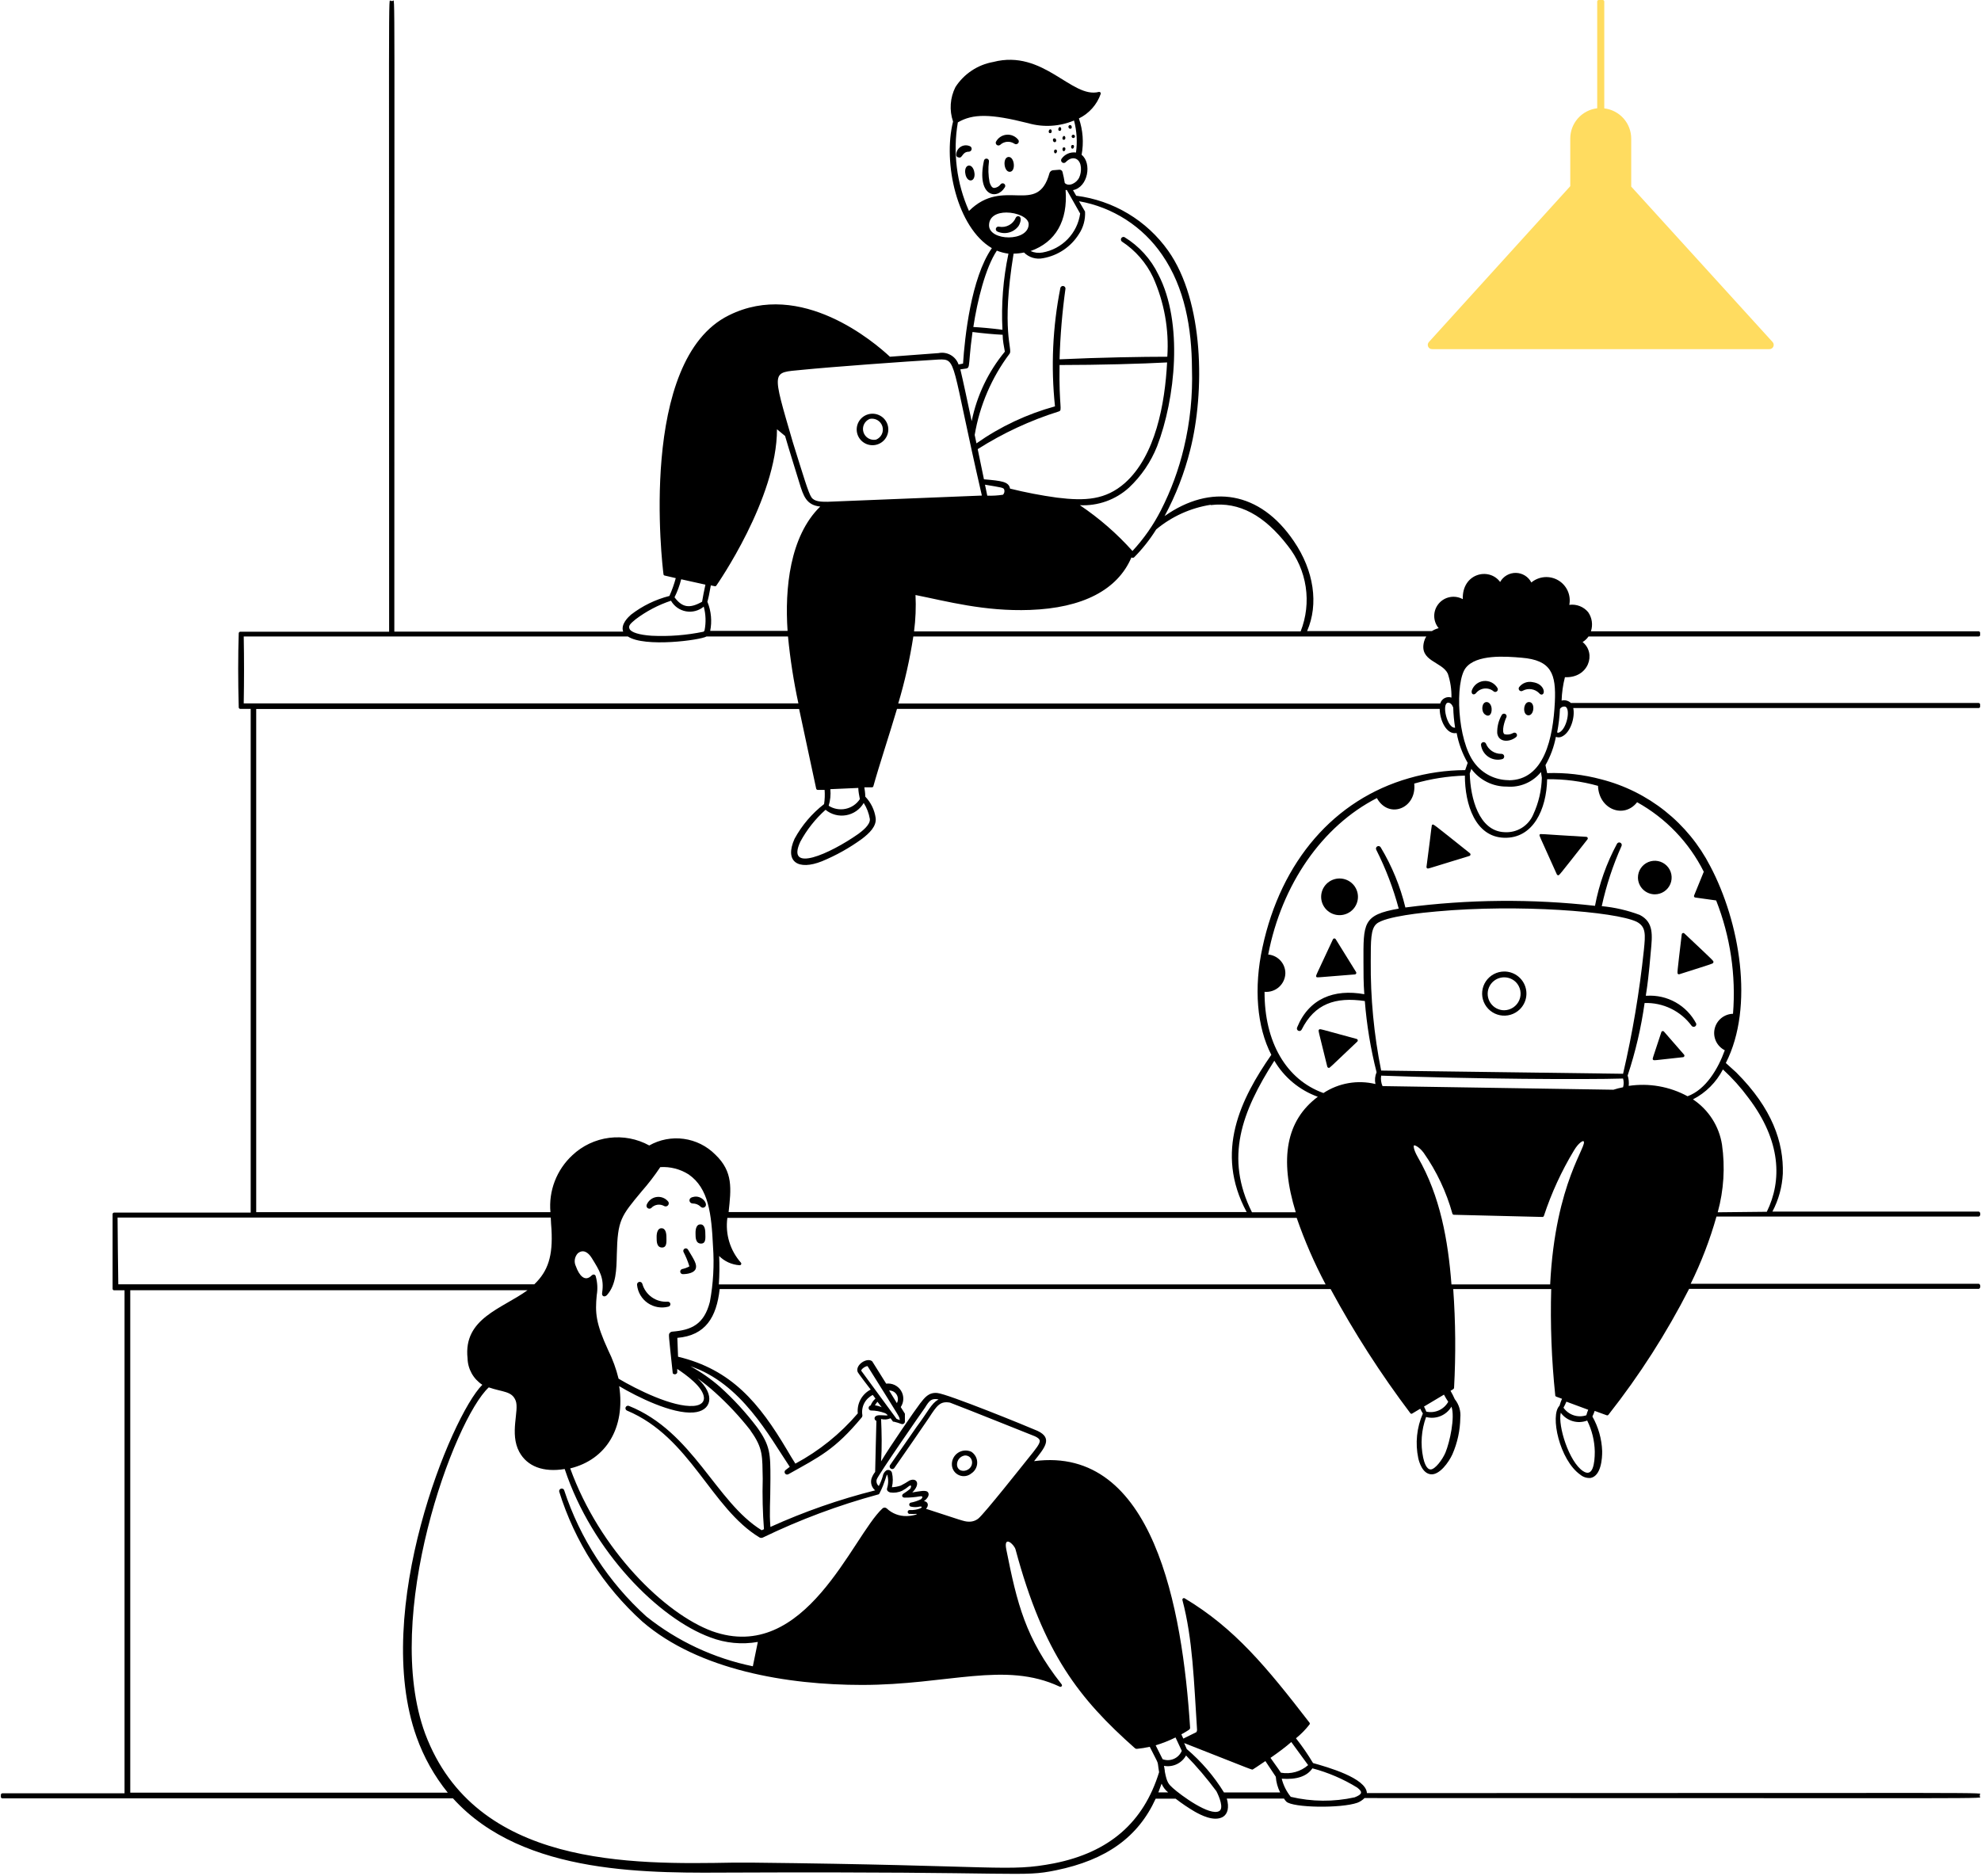 <svg width="1039" height="984" viewBox="0 0 1039 984" fill="none" xmlns="http://www.w3.org/2000/svg">
<path d="M350.068 682.866C347.142 683.04 344.245 682.213 341.854 680.523C339.464 678.833 337.724 676.381 336.921 673.573C336.842 673.205 336.619 672.884 336.302 672.68C335.985 672.476 335.599 672.406 335.23 672.486C334.862 672.565 334.539 672.787 334.335 673.103C334.13 673.419 334.06 673.803 334.139 674.17C334.338 676.043 334.94 677.851 335.903 679.471C336.867 681.091 338.169 682.485 339.723 683.558C341.276 684.631 343.043 685.358 344.904 685.689C346.764 686.019 348.675 685.947 350.504 685.475C350.852 685.418 351.162 685.225 351.366 684.939C351.571 684.654 351.653 684.299 351.595 683.953C351.538 683.607 351.344 683.299 351.058 683.095C350.771 682.891 350.415 682.809 350.068 682.866ZM358.032 668.409C360.487 668.409 364.142 667.812 364.906 665.529C365.669 663.246 363.978 660.746 360.869 655.583C360.703 655.273 360.419 655.041 360.082 654.94C359.744 654.838 359.38 654.873 359.069 655.039C358.758 655.205 358.526 655.487 358.423 655.823C358.321 656.16 358.357 656.523 358.523 656.833C359.765 659.236 360.788 661.747 361.578 664.333C360.387 665 359.099 665.477 357.76 665.746C357.451 665.833 357.182 666.025 357.002 666.29C356.821 666.554 356.74 666.874 356.773 667.192C356.805 667.51 356.949 667.807 357.18 668.029C357.41 668.252 357.712 668.387 358.032 668.409ZM341.558 633.734C342.401 632.806 343.541 632.196 344.783 632.008C346.025 631.82 347.295 632.065 348.377 632.701C348.688 632.859 349.041 632.914 349.386 632.857C349.73 632.8 350.047 632.636 350.291 632.387C350.534 632.138 350.692 631.818 350.74 631.474C350.788 631.13 350.725 630.779 350.559 630.473C349.85 629.543 348.906 628.818 347.822 628.372C346.739 627.927 345.556 627.776 344.396 627.937C343.235 628.097 342.138 628.563 341.217 629.286C340.297 630.008 339.586 630.962 339.158 632.049C339.049 632.361 339.045 632.7 339.147 633.015C339.249 633.329 339.45 633.602 339.721 633.792C339.992 633.982 340.318 634.08 340.65 634.069C340.981 634.059 341.3 633.941 341.558 633.734ZM363.324 631.343C364.849 631.333 366.317 631.918 367.415 632.973C367.638 633.249 367.948 633.441 368.294 633.52C368.64 633.599 369.003 633.56 369.324 633.408C372.161 632.049 368.07 626.505 363.378 627.973C360.76 628.516 361.305 631.288 363.324 631.343ZM346.795 644.332C345.213 644.332 344.286 646.343 344.395 649.278C344.395 651.18 344.395 654.387 347.177 654.441C349.959 654.496 349.523 651.126 349.523 649.006C349.523 646.887 349.086 644.224 346.795 644.332ZM367.197 642.321C365.56 642.321 364.687 644.224 364.797 647.213C364.797 649.115 364.797 652.322 367.633 652.376C370.47 652.43 369.924 649.061 369.924 646.941C369.924 644.821 369.488 642.158 367.197 642.321ZM509.409 772.979C510.366 772.363 511.152 771.518 511.697 770.521C512.242 769.524 512.528 768.407 512.528 767.272C512.528 766.137 512.242 765.02 511.697 764.023C511.152 763.026 510.366 762.181 509.409 761.565C508.267 761.05 507.009 760.841 505.761 760.958C504.513 761.076 503.318 761.516 502.293 762.235C501.268 762.955 500.449 763.928 499.918 765.059C499.386 766.19 499.16 767.44 499.262 768.685C499.353 769.813 499.752 770.895 500.416 771.814C501.08 772.732 501.984 773.451 503.03 773.894C504.076 774.336 505.223 774.485 506.348 774.324C507.472 774.162 508.531 773.697 509.409 772.979ZM506.136 763.522C510.172 763.522 511.154 768.631 507.881 770.805C505.481 772.381 502.153 771.674 501.935 768.413C501.899 767.223 502.309 766.063 503.086 765.158C503.863 764.253 504.95 763.67 506.136 763.522ZM783.522 362.799C783.777 362.951 784.075 363.016 784.37 362.984C784.665 362.951 784.941 362.824 785.157 362.621C785.373 362.419 785.517 362.151 785.566 361.859C785.616 361.568 785.569 361.268 785.432 361.006C784.729 359.751 783.674 358.728 782.397 358.062C781.119 357.395 779.675 357.113 778.239 357.252C776.804 357.39 775.44 357.942 774.315 358.841C773.19 359.739 772.352 360.945 771.903 362.31C771.521 364.212 772.994 364.865 774.085 363.669C774.63 362.97 775.313 362.389 776.092 361.964C776.871 361.539 777.73 361.277 778.615 361.195C779.499 361.114 780.391 361.214 781.235 361.49C782.08 361.766 782.858 362.212 783.522 362.799ZM803.87 357.853C802.547 357.566 801.17 357.664 799.903 358.136C798.635 358.609 797.532 359.435 796.723 360.517C796.561 360.78 796.494 361.09 796.532 361.397C796.571 361.703 796.713 361.987 796.935 362.202C797.158 362.418 797.447 362.551 797.755 362.58C798.064 362.61 798.373 362.534 798.633 362.364C800.023 361.609 801.624 361.327 803.19 361.563C804.756 361.798 806.201 362.538 807.306 363.669C807.439 363.87 807.616 364.038 807.824 364.161C808.032 364.283 808.265 364.357 808.506 364.375C810.743 364.375 810.143 358.723 803.87 357.853ZM793.614 384.539C792.258 385.308 790.661 385.541 789.141 385.191C787.286 384.159 789.141 378.072 790.123 376.169C790.228 375.853 790.213 375.51 790.081 375.204C789.948 374.898 789.708 374.652 789.405 374.511C789.102 374.37 788.758 374.345 788.438 374.44C788.118 374.536 787.844 374.745 787.668 375.028C785.984 377.929 785.152 381.244 785.268 384.594C785.923 389.539 791.65 389.431 795.032 386.768C795.329 386.58 795.539 386.283 795.615 385.942C795.692 385.6 795.63 385.242 795.442 384.947C795.253 384.651 794.955 384.442 794.612 384.366C794.27 384.29 793.911 384.352 793.614 384.539ZM787.341 395.464C785.608 395.479 783.911 394.967 782.478 393.996C781.045 393.024 779.944 391.64 779.322 390.029C779.176 389.757 778.941 389.543 778.657 389.422C778.372 389.301 778.055 389.279 777.757 389.362C777.459 389.444 777.197 389.624 777.016 389.874C776.834 390.124 776.744 390.427 776.758 390.735C776.908 391.977 777.32 393.172 777.967 394.244C778.614 395.315 779.481 396.238 780.512 396.952C781.542 397.665 782.713 398.153 783.946 398.384C785.18 398.615 786.448 398.583 787.668 398.29C788.044 398.247 788.388 398.056 788.623 397.761C788.858 397.465 788.966 397.088 788.923 396.714C788.879 396.339 788.688 395.997 788.392 395.762C788.095 395.528 787.717 395.42 787.341 395.464ZM779.704 368.289C777.14 368.289 776.649 373.071 778.776 374.756C780.904 376.441 782.595 374.756 782.322 371.55C782.104 369.647 781.013 368.289 779.704 368.289ZM802.124 368.289C798.96 367.963 798.305 374.919 801.469 375.245C804.633 375.572 805.342 368.56 802.124 368.289ZM788.923 509.653C787.018 509.66 785.145 510.133 783.467 511.031C781.79 511.929 780.359 513.224 779.302 514.802C778.244 516.38 777.593 518.193 777.404 520.081C777.215 521.969 777.495 523.875 778.219 525.63C778.943 527.385 780.088 528.936 781.555 530.146C783.022 531.356 784.765 532.188 786.63 532.57C788.496 532.951 790.427 532.87 792.254 532.333C794.08 531.796 795.746 530.82 797.105 529.491C798.754 527.878 799.883 525.812 800.348 523.556C800.812 521.301 800.591 518.959 799.713 516.829C798.834 514.699 797.339 512.879 795.417 511.601C793.495 510.323 791.234 509.644 788.923 509.653ZM788.923 529.98C787.499 529.979 786.097 529.628 784.841 528.959C783.585 528.29 782.514 527.323 781.722 526.144C780.93 524.964 780.442 523.609 780.3 522.197C780.159 520.785 780.368 519.36 780.91 518.048C781.453 516.736 782.311 515.577 783.409 514.674C784.508 513.77 785.812 513.151 787.208 512.869C788.604 512.587 790.048 512.652 791.412 513.058C792.777 513.464 794.02 514.198 795.032 515.197C796.231 516.415 797.044 517.959 797.369 519.635C797.694 521.31 797.517 523.044 796.86 524.62C796.203 526.196 795.094 527.545 793.673 528.498C792.252 529.451 790.581 529.966 788.868 529.98H788.923ZM770.921 447.585C750.52 431.28 751.883 432.367 751.283 432.639C750.683 432.911 751.283 431.389 748.174 454.705C748.149 454.818 748.15 454.934 748.177 455.047C748.205 455.159 748.257 455.263 748.33 455.352C748.404 455.441 748.497 455.512 748.602 455.56C748.707 455.608 748.822 455.632 748.938 455.629C749.483 455.629 753.247 454.325 770.758 448.998C770.892 448.943 771.009 448.852 771.096 448.736C771.183 448.62 771.238 448.484 771.255 448.34C771.272 448.196 771.25 448.05 771.191 447.917C771.132 447.785 771.039 447.67 770.921 447.585ZM832.017 438.998C806.651 437.53 807.961 437.259 807.579 437.802C807.197 438.346 806.761 436.933 816.525 458.673C816.586 458.801 816.677 458.913 816.791 458.998C816.905 459.084 817.039 459.14 817.18 459.162C817.834 459.162 816.852 460.358 832.617 440.302C832.706 440.185 832.762 440.046 832.778 439.9C832.793 439.753 832.769 439.606 832.708 439.472C832.646 439.338 832.55 439.223 832.428 439.14C832.307 439.057 832.165 439.008 832.017 438.998ZM867.911 469.162C869.659 469.162 871.368 468.646 872.821 467.678C874.274 466.711 875.407 465.336 876.076 463.727C876.744 462.118 876.919 460.348 876.579 458.64C876.238 456.932 875.396 455.363 874.16 454.132C872.924 452.9 871.349 452.062 869.635 451.722C867.921 451.382 866.144 451.557 864.529 452.223C862.915 452.889 861.534 454.018 860.563 455.466C859.592 456.914 859.074 458.616 859.074 460.357C859.088 462.688 860.024 464.919 861.678 466.568C863.332 468.216 865.572 469.148 867.911 469.162ZM880.185 511.012C880.307 511.089 880.449 511.13 880.594 511.13C880.739 511.13 880.881 511.089 881.003 511.012C899.605 505.088 898.459 505.577 898.623 504.816C898.786 504.055 899.823 505.142 883.458 489.706C883.35 489.59 883.21 489.507 883.056 489.468C882.901 489.429 882.738 489.436 882.588 489.488C882.437 489.54 882.305 489.634 882.208 489.76C882.11 489.886 882.052 490.037 882.04 490.196C879.53 511.555 879.53 510.577 880.185 511.012ZM872.821 541.285C872.749 541.161 872.646 541.057 872.521 540.986C872.397 540.914 872.255 540.876 872.112 540.876C871.968 540.876 871.826 540.914 871.702 540.986C871.577 541.057 871.474 541.161 871.402 541.285C866.602 556.068 866.547 555.361 866.984 555.905C867.42 556.448 866.984 556.285 882.694 554.6C882.847 554.589 882.993 554.535 883.116 554.445C883.239 554.355 883.335 554.232 883.392 554.09C883.448 553.949 883.464 553.794 883.437 553.644C883.411 553.494 883.342 553.355 883.24 553.242L872.821 541.285Z" fill="black"/>
<path d="M692.915 470.467C692.915 471.73 693.165 472.981 693.65 474.148C694.135 475.315 694.847 476.376 695.743 477.269C696.64 478.162 697.704 478.871 698.875 479.354C700.047 479.838 701.302 480.087 702.57 480.087C703.838 480.087 705.094 479.838 706.265 479.354C707.437 478.871 708.501 478.162 709.398 477.269C710.294 476.376 711.006 475.315 711.491 474.148C711.976 472.981 712.226 471.73 712.226 470.467C712.226 469.203 711.976 467.952 711.491 466.785C711.006 465.618 710.294 464.558 709.398 463.664C708.501 462.771 707.437 462.062 706.265 461.579C705.094 461.096 703.838 460.847 702.57 460.847C701.302 460.847 700.047 461.096 698.875 461.579C697.704 462.062 696.64 462.771 695.743 463.664C694.847 464.558 694.135 465.618 693.65 466.785C693.165 467.952 692.915 469.203 692.915 470.467Z" fill="black"/>
<path d="M700.552 492.696C700.48 492.571 700.377 492.468 700.253 492.397C700.128 492.325 699.987 492.287 699.843 492.287C699.699 492.287 699.558 492.325 699.433 492.397C699.309 492.468 699.206 492.571 699.134 492.696C689.533 513.24 690.024 511.881 690.406 512.425C690.788 512.968 689.478 512.805 710.644 511.175C710.782 511.16 710.915 511.109 711.028 511.029C711.142 510.949 711.233 510.841 711.293 510.716C711.353 510.591 711.38 510.452 711.372 510.314C711.363 510.175 711.319 510.041 711.244 509.925L700.552 492.696ZM696.134 559.546C696.181 559.728 696.286 559.891 696.434 560.008C696.581 560.126 696.763 560.193 696.952 560.198C697.497 560.198 696.679 560.796 711.899 546.393C711.999 546.295 712.073 546.172 712.111 546.037C712.15 545.902 712.153 545.759 712.121 545.622C712.088 545.485 712.02 545.359 711.923 545.256C711.827 545.153 711.706 545.077 711.571 545.035C691.497 539.6 692.37 539.6 691.824 540.143C691.279 540.687 691.279 539.708 696.134 559.546Z" fill="black"/>
<path d="M833.163 333.885H1037.73C1037.83 333.893 1037.94 333.878 1038.05 333.84C1038.15 333.801 1038.24 333.742 1038.32 333.664C1038.4 333.587 1038.46 333.494 1038.5 333.391C1038.54 333.289 1038.55 333.179 1038.54 333.07V331.983C1038.54 331.767 1038.46 331.559 1038.3 331.406C1038.15 331.253 1037.94 331.168 1037.73 331.168H834.417C834.972 329.493 835.128 327.712 834.872 325.967C834.617 324.222 833.957 322.56 832.945 321.113C831.758 319.696 830.229 318.603 828.502 317.937C826.774 317.272 824.905 317.055 823.071 317.308C823.559 314.829 823.264 312.259 822.226 309.953C821.189 307.648 819.46 305.719 817.277 304.432C815.095 303.145 812.565 302.563 810.038 302.767C807.51 302.97 805.107 303.949 803.16 305.569C802.394 304.078 801.236 302.822 799.809 301.936C798.382 301.05 796.74 300.568 795.059 300.54C793.379 300.512 791.722 300.94 790.266 301.778C788.81 302.616 787.611 303.832 786.795 305.297C780.904 297.362 766.721 300.84 767.212 314.319C765.154 313.183 762.762 312.799 760.45 313.233C758.138 313.668 756.05 314.893 754.549 316.699C753.048 318.504 752.227 320.775 752.228 323.119C752.23 325.463 753.053 327.733 754.556 329.537C753.301 329.856 752.105 330.369 751.01 331.059H685.55C691.715 316.928 689.151 299.373 678.623 283.937C660.839 257.632 634.983 253.719 610.817 270.73C616.708 259.768 621.216 248.121 624.236 236.055C631.982 205.619 631.491 158.117 612.726 131.594C607.141 123.694 599.962 117.042 591.649 112.063C583.336 107.084 574.072 103.889 564.449 102.68L562.758 99.745C570.723 98.223 572.741 85.505 567.286 81.212C568.469 74.837 567.98 68.266 565.868 62.135C571.248 59.496 575.365 54.847 577.323 49.2C577.355 49.065 577.351 48.924 577.313 48.791C577.275 48.658 577.203 48.537 577.105 48.439C577.006 48.341 576.885 48.27 576.751 48.232C576.618 48.194 576.477 48.19 576.341 48.221C562.104 51.917 547.321 25.666 520.919 32.514C516.888 33.233 513.049 34.771 509.642 37.035C506.235 39.297 503.333 42.236 501.117 45.667C499.713 48.45 498.88 51.483 498.664 54.591C498.449 57.698 498.856 60.817 499.862 63.766C494.407 85.505 501.99 119.474 520.209 130.181C509.299 145.834 505.972 177.14 505.099 190.727L502.753 191.216C502.03 189.114 500.561 187.346 498.623 186.246C496.684 185.145 494.41 184.787 492.225 185.238L466.75 187.14C458.732 179.64 420.165 146.541 382.307 165.4C334.521 188.879 347.395 296.927 347.995 301.275C348.006 301.436 348.071 301.588 348.18 301.706C348.289 301.825 348.435 301.903 348.595 301.927L354.432 303.286C353.568 306.483 352.456 309.609 351.104 312.634C343.769 314.494 336.897 317.843 330.921 322.472C329.503 323.722 325.466 327.472 326.83 331.331H206.82C206.82 -22.542 207.256 0.502 206.001 0.502H204.91C203.656 0.502 204.092 -22.488 204.092 331.385H126.031C125.818 331.398 125.618 331.488 125.467 331.638C125.316 331.788 125.226 331.988 125.213 332.2C124.831 344.157 124.831 356.875 125.213 371.115C125.227 371.321 125.319 371.515 125.471 371.656C125.623 371.798 125.823 371.876 126.031 371.876H131.486V636.125H59.862C59.645 636.125 59.437 636.211 59.283 636.364C59.13 636.517 59.044 636.724 59.044 636.941V676.073C59.044 676.18 59.065 676.286 59.106 676.385C59.147 676.484 59.207 676.573 59.283 676.649C59.359 676.725 59.45 676.785 59.549 676.826C59.648 676.867 59.755 676.888 59.862 676.888H65.317V940.757H1.275C1.058 940.757 0.85 940.843 0.697 940.996C0.543 941.149 0.457 941.356 0.457 941.572V942.605C0.457 942.821 0.543 943.029 0.697 943.182C0.85 943.334 1.058 943.42 1.275 943.42H237.586C274.789 984.509 341.995 982.498 386.507 982.335C537.447 981.683 535.374 984.944 553.867 981.139C580.323 975.704 596.961 963.693 606.126 943.583H616.599C619.798 946.057 623.15 948.326 626.636 950.377C629.637 952.062 636.619 955.812 641.365 953.149C643.983 951.573 644.747 948.094 643.438 943.529H673.44C673.769 944.105 674.172 944.635 674.64 945.105C677.968 948.366 703.388 948.747 711.953 945.703C713.351 945.162 714.616 944.328 715.662 943.257C1060.53 943.257 1038.38 943.746 1038.38 942.442V941.464C1038.38 940.159 1060.2 940.648 716.917 940.648C716.589 932.768 696.242 927.007 688.66 924.887C685.968 920.366 682.979 916.027 679.714 911.897C682.346 909.765 684.725 907.34 686.805 904.669C686.911 904.528 686.969 904.356 686.969 904.18C686.969 904.003 686.911 903.832 686.805 903.69C664.276 874.505 647.584 854.178 621.345 838.47C621.209 838.395 621.054 838.36 620.898 838.37C620.742 838.379 620.593 838.433 620.467 838.524C620.341 838.615 620.243 838.741 620.186 838.885C620.129 839.03 620.115 839.188 620.145 839.34C625.6 859.884 626.2 882.331 627.837 907.495C627.844 907.924 627.71 908.345 627.455 908.691L620.636 912.06L619.599 909.832C621.181 908.962 622.654 908.093 623.582 907.441C623.79 907.324 623.958 907.147 624.065 906.934C624.172 906.721 624.213 906.481 624.182 906.245C620.2 843.742 604.98 758.25 542.357 766.511C547.812 759.554 552.394 754.554 544.211 750.641C538.756 748.249 496.917 731.184 491.516 730.749C487.043 730.368 484.97 733.195 482.624 736.184C480.279 739.173 466.259 759.554 462.114 766.62C462.605 759.5 462.441 751.402 462.114 744.391C463.762 744.846 465.519 744.712 467.078 744.01L468.387 745.804H468.823C470.158 746.113 471.471 746.512 472.751 746.999C472.965 747.082 473.196 747.11 473.424 747.08C473.652 747.05 473.868 746.963 474.053 746.828C474.238 746.692 474.385 746.512 474.482 746.305C474.579 746.097 474.621 745.869 474.606 745.641V742.054C474.637 741.91 474.637 741.762 474.606 741.619L472.424 738.14C473.274 736.874 473.741 735.39 473.768 733.867C473.795 732.343 473.381 730.844 472.575 729.549C471.77 728.253 470.607 727.216 469.226 726.562C467.845 725.907 466.303 725.662 464.787 725.857L457.477 714.172C454.913 711.889 448.585 715.857 449.785 719.607C449.785 720.042 456.059 728.194 456.659 728.955C454.401 730.121 452.549 731.937 451.342 734.166C450.136 736.396 449.631 738.936 449.894 741.456C440.722 752.191 429.622 761.13 417.164 767.815C415.637 765.478 414.219 763.033 412.8 760.641C398.181 735.966 383.671 718.466 355.632 711.726L355.25 701.835C370.088 700.584 375.816 690.965 377.452 676.236H697.879C710.177 698.995 724.182 720.797 739.773 741.456C739.914 741.586 740.099 741.658 740.291 741.658C740.483 741.658 740.668 741.586 740.81 741.456L744.901 739.01C745.305 739.87 745.76 740.705 746.265 741.51C743.041 748.899 742.202 757.104 743.864 764.989C744.301 766.892 745.992 773.033 750.519 773.413C755.047 773.794 759.847 767.109 761.757 762.924C764.398 756.884 765.808 750.381 765.903 743.793C766.268 740.28 765.229 736.765 763.011 734.01C762.354 732.5 761.607 731.03 760.775 729.607C762.029 728.846 762.575 728.683 762.63 728.086C763.575 710.81 763.43 693.493 762.193 676.236H813.579C813.056 694.85 813.767 713.478 815.707 731.999C815.707 732.651 816.143 732.651 819.252 733.792C818.74 734.978 818.303 736.194 817.943 737.434C812.816 742.434 817.943 765.968 828.853 773.631C829.604 774.26 830.473 774.732 831.41 775.022C832.347 775.311 833.332 775.411 834.308 775.316C839.763 774.174 840.363 765.098 840.309 761.239C840.084 754.866 838.326 748.64 835.181 743.086C835.646 742.135 836.047 741.155 836.381 740.151L842.654 742.434C842.844 742.511 843.055 742.515 843.247 742.444C843.439 742.374 843.597 742.235 843.691 742.054C859.881 721.497 874.022 699.417 885.912 676.127H1037.73C1038.93 676.127 1038.93 673.464 1037.73 673.464H886.731C892.309 662.141 896.837 650.334 900.259 638.191H1037.73C1038.93 638.191 1038.93 635.582 1037.73 635.582H929.607C932.861 629.408 934.723 622.601 935.062 615.635C935.498 599.33 929.607 581.558 910.624 562.59L905.169 557.644C920.279 527.969 912.369 483.456 896.986 454.379C891.239 443.186 883.17 433.338 873.314 425.486C863.458 417.634 852.041 411.958 839.818 408.834C830.578 406.346 821.017 405.247 811.452 405.573L810.579 401.388C813.199 396.772 815.041 391.76 816.034 386.55C816.946 386.902 817.958 386.902 818.871 386.55C823.78 384.594 826.18 376.115 825.144 371.441H1037.73C1037.83 371.449 1037.94 371.433 1038.05 371.395C1038.15 371.357 1038.24 371.297 1038.32 371.22C1038.4 371.143 1038.46 371.05 1038.5 370.947C1038.54 370.844 1038.55 370.735 1038.54 370.626V369.593C1038.54 369.486 1038.52 369.38 1038.48 369.281C1038.44 369.182 1038.38 369.092 1038.3 369.017C1038.23 368.941 1038.14 368.881 1038.04 368.84C1037.94 368.799 1037.83 368.778 1037.73 368.778H823.889C823.255 368.173 822.476 367.74 821.625 367.521C820.775 367.302 819.883 367.304 819.034 367.528C819.167 363.382 819.752 359.264 820.78 355.245C833.163 355.842 837.418 342.744 830.053 336.82C831.281 336.064 832.339 335.065 833.163 333.885ZM820.943 370.68C823.889 371.821 821.762 382.365 817.834 384.213C817.662 384.319 817.464 384.375 817.261 384.375C817.059 384.375 816.861 384.319 816.689 384.213C817.487 380.143 817.98 376.019 818.161 371.876C818.449 371.419 818.869 371.061 819.366 370.847C819.863 370.634 820.413 370.575 820.943 370.68ZM900.914 635.962C904.095 624.392 904.857 612.293 903.15 600.417C902.394 595.635 900.651 591.06 898.031 586.981C895.412 582.903 891.973 579.409 887.931 576.721C894.679 573.24 900.171 567.749 903.641 561.014C908.573 565.532 913.049 570.519 917.006 575.906C934.244 598.57 934.68 619.386 926.661 635.691L900.914 635.962ZM818.598 741.13C820.132 743.238 822.323 744.781 824.829 745.518C827.336 746.255 830.016 746.146 832.453 745.206C834.965 750.284 836.325 755.851 836.436 761.511C836.436 767.707 835.454 775.207 830.272 771.729C822.962 766.946 816.961 747.923 818.598 741.13ZM758.102 762.054C756.465 765.859 752.647 770.859 750.356 770.859C748.065 770.859 746.919 766.891 746.428 764.663C744.942 757.558 745.471 750.181 747.956 743.358C750.465 744.025 753.125 743.854 755.529 742.873C757.933 741.891 759.947 740.153 761.266 737.923C763.23 743.467 760.393 756.511 758.102 762.054ZM743.646 607.102C741.082 602.591 741.41 601.015 741.628 600.852C741.846 600.689 744.192 601.396 746.701 604.765C753.495 614.475 758.586 625.262 761.757 636.669C761.81 636.833 761.911 636.977 762.047 637.083C762.183 637.19 762.348 637.254 762.52 637.267L808.942 638.408C809.126 638.415 809.307 638.359 809.456 638.251C809.604 638.142 809.712 637.987 809.761 637.81C813.711 625.827 818.999 614.323 825.526 603.515C828.035 599.33 830.108 598.515 830.435 598.624C833.381 600.2 815.707 619.712 813.034 673.79H761.266C759.52 650.854 755.374 627.375 743.646 607.102ZM748.065 740.532C747.716 739.622 747.315 738.733 746.865 737.869L757.338 731.618C758.011 732.91 758.758 734.162 759.575 735.368C758.474 737.353 756.757 738.929 754.682 739.859C752.607 740.79 750.286 741.026 748.065 740.532ZM820.016 738.466C820.589 737.447 821.099 736.395 821.543 735.314L832.999 739.553C832.59 740.484 832.261 741.448 832.017 742.434C829.855 743.157 827.516 743.161 825.352 742.445C823.188 741.73 821.315 740.333 820.016 738.466ZM412.146 771.076C411.842 771.257 411.623 771.55 411.536 771.891C411.449 772.233 411.501 772.594 411.682 772.897C411.863 773.2 412.157 773.419 412.5 773.505C412.843 773.592 413.206 773.539 413.51 773.359C429.875 764.174 437.784 760.587 451.967 743.575C452.233 743.216 452.351 742.768 452.295 742.325C451.947 740.217 452.289 738.053 453.272 736.154C454.254 734.255 455.824 732.722 457.75 731.781L459.168 733.684C458.044 734.652 457.181 735.885 456.659 737.271C456.35 737.333 456.073 737.5 455.874 737.742C455.675 737.985 455.566 738.289 455.566 738.602C455.566 738.916 455.675 739.22 455.874 739.462C456.073 739.705 456.35 739.872 456.659 739.934C459.193 739.939 461.706 740.4 464.077 741.293C464.688 741.542 465.217 741.956 465.605 742.488C464.971 742.568 464.329 742.568 463.696 742.488C461.95 742.488 460.041 742.108 459.059 743.141C458.901 743.309 458.788 743.515 458.732 743.739C458.676 743.963 458.678 744.198 458.738 744.421C458.798 744.644 458.914 744.848 459.075 745.014C459.236 745.18 459.437 745.302 459.659 745.369C459.659 745.858 459.004 770.044 459.004 772.163C458.132 773.247 457.466 774.482 457.041 775.805C456.76 776.893 456.796 778.037 457.144 779.105C457.492 780.173 458.137 781.121 459.004 781.838C440.155 786.584 421.771 793.005 404.072 801.023C403.418 792.925 404.072 788.903 404.072 775.805C404.072 762.707 404.072 758.467 396.981 748.63C391.223 741.029 384.757 733.987 377.67 727.596C372.898 723.424 367.685 719.779 362.124 716.726C388.853 725.694 403.472 753.467 414.219 769.5L412.146 771.076ZM458.786 737.379C459.201 736.671 459.676 735.998 460.204 735.368L462.441 738.249C461.283 737.72 460.05 737.372 458.786 737.216V737.379ZM492.062 734.282C488.461 736.184 486.607 740.749 480.824 748.413L466.75 768.685C466.596 768.98 466.556 769.321 466.637 769.644C466.718 769.966 466.915 770.248 467.191 770.435C467.466 770.623 467.801 770.703 468.132 770.661C468.463 770.619 468.767 770.457 468.987 770.207C472.096 765.805 486.17 745.423 487.316 743.63C491.352 737.434 493.043 734.879 498.226 735.803C507.881 739.445 539.302 752.108 542.793 753.467C544.32 754.174 545.139 754.88 545.302 755.587C545.684 757.163 543.339 760.043 539.411 764.881C536.356 768.685 516.282 794.067 513.118 796.621C511.669 797.776 509.843 798.356 507.99 798.251C505.699 798.251 503.626 797.327 485.679 791.512C487.316 789.773 486.77 787.708 484.588 787.49C486.061 786.458 487.752 784.447 486.77 782.925C485.788 781.403 482.079 782.381 478.479 782.925C483.006 778.468 480.824 774.99 477.006 776.675C475.532 777.652 474.002 778.541 472.424 779.338C470.926 779.839 469.365 780.131 467.787 780.207C468.407 777.672 468.407 775.025 467.787 772.49C467.687 772.214 467.53 771.962 467.325 771.752C467.121 771.541 466.873 771.377 466.6 771.269C466.326 771.161 466.033 771.112 465.739 771.126C465.445 771.139 465.158 771.215 464.896 771.348C464.379 771.704 463.943 772.164 463.614 772.697C463.285 773.23 463.072 773.826 462.986 774.446C462.471 776.215 461.776 777.926 460.914 779.555C460.415 779.153 460.046 778.615 459.852 778.006C459.658 777.398 459.648 776.745 459.823 776.131C460.259 774.229 483.934 740.097 485.134 738.466C487.425 734.716 488.516 733.412 492.225 734.118L492.062 734.282ZM676.986 942.605C674.733 939.814 673.114 936.569 672.24 933.094C680.095 933.692 685.496 931.844 688.332 927.659C696.626 929.859 704.548 933.265 711.843 937.768C714.789 940.051 714.625 941.246 710.48 942.877C699.438 945.312 687.986 945.219 676.986 942.605ZM127.831 333.885H329.284C338.121 339.755 367.469 335.787 370.579 333.885H413.291C414.423 345.684 416.244 357.407 418.746 368.995H127.831C128.049 356.929 128.049 345.353 127.831 333.885ZM609.508 133.66C621.4 150.889 625.054 172.085 625.164 193.445C625.609 207.431 624.178 221.414 620.909 235.022C618.222 246.328 614.193 257.275 608.908 267.632C604.945 275.426 599.915 282.633 593.961 289.046C585.8 279.925 576.527 271.855 566.359 265.024C571.046 265.261 575.735 264.572 580.154 262.995C584.573 261.419 588.635 258.986 592.106 255.838C598.578 249.762 603.625 242.339 606.889 234.098C616.436 209.152 620.69 169.313 607.544 144.04C603.626 135.906 597.431 129.074 589.706 124.366C589.403 124.261 589.073 124.265 588.773 124.379C588.473 124.493 588.223 124.708 588.067 124.987C587.911 125.266 587.858 125.591 587.918 125.905C587.979 126.218 588.148 126.501 588.397 126.703C595.478 131.336 601.14 137.824 604.762 145.454C610.626 158.534 613.192 172.845 612.235 187.14C599.525 187.14 576.56 187.52 555.721 188.499C556.077 176.078 557.115 163.686 558.831 151.378C558.831 151.051 558.712 150.735 558.497 150.487C558.282 150.24 557.985 150.079 557.66 150.033C557.335 149.986 557.004 150.058 556.728 150.236C556.452 150.413 556.25 150.683 556.158 150.997C552.089 171.464 551.132 192.424 553.321 213.174C538.572 217.226 524.638 223.79 512.136 232.577L511.209 228.174C513.816 212.7 520.1 198.071 529.537 185.51C531.228 183.336 524.955 173.661 531.61 133.062C533.444 133.046 535.272 132.845 537.065 132.464C538.347 133.752 539.932 134.701 541.675 135.223C543.419 135.745 545.266 135.824 547.048 135.453C550.902 134.78 554.571 133.304 557.814 131.122C561.057 128.94 563.801 126.1 565.868 122.79C568.195 119.31 569.324 115.171 569.086 110.996L565.922 105.561C574.701 107.11 583.08 110.395 590.566 115.221C598.051 120.046 604.492 126.316 609.508 133.66ZM724.39 564.275C772.83 566.068 831.253 566.394 851.273 565.796C851.687 567.29 851.687 568.868 851.273 570.362C849.455 570.724 847.764 571.159 846.2 571.666L725.099 569.764C724.346 568.038 724.1 566.134 724.39 564.275ZM724.39 561.612C720.598 542.718 718.77 523.485 718.935 504.218C718.935 493.348 718.935 487.369 721.881 484.706C726.299 480.684 747.246 478.673 753.574 478.13C796.287 474.217 847.182 478.13 858.419 483.565C863.383 486.174 863.002 490.25 862.183 498.402C859.89 520.237 856.247 541.909 851.273 563.296L724.39 561.612ZM639.51 950.051C634.601 952.986 619.272 941.735 615.126 937.985C612.89 935.92 612.017 935.159 610.926 929.344C610.926 928.365 610.599 927.387 610.49 926.354C612.746 926.776 615.078 926.478 617.155 925.502C619.231 924.526 620.946 922.922 622.054 920.919C627.786 926.802 633.107 933.066 637.983 939.67C639.51 942.605 641.91 948.584 639.51 950.051ZM612.672 940.268H607.544C608.144 938.746 608.689 937.224 609.235 935.703C609.98 937.486 611.162 939.056 612.672 940.268ZM609.78 922.876L606.126 915.593C609.707 914.505 613.192 913.123 616.545 911.463L619.818 918.474C619.04 920.358 617.56 921.869 615.689 922.689C613.818 923.51 611.7 923.577 609.78 922.876ZM61.662 638.734H288.863C288.863 639.984 289.19 644.169 289.245 645.039C290.008 658.844 287.499 666.779 280.244 673.736H62.044C61.88 666.724 61.717 643.952 61.662 638.734ZM539.302 64.635C547.231 66.901 555.698 66.402 563.304 63.222C564.765 68.696 565.117 74.405 564.34 80.016C562.879 79.812 561.389 80.019 560.039 80.615C558.689 81.21 557.534 82.17 556.703 83.386C556.541 83.672 556.484 84.006 556.542 84.33C556.6 84.654 556.77 84.948 557.022 85.16C557.274 85.373 557.593 85.491 557.923 85.495C558.253 85.498 558.574 85.387 558.831 85.179C561.122 82.734 563.358 82.679 564.668 83.495C567.504 85.125 567.395 90.18 566.031 93.115C564.668 96.049 560.576 98.169 558.449 95.995C558.15 94.019 557.749 92.06 557.249 90.125C557.139 89.787 556.918 89.495 556.621 89.298C556.324 89.1 555.968 89.009 555.612 89.038L552.23 89.31C551.815 89.365 551.425 89.538 551.106 89.807C550.787 90.077 550.552 90.433 550.43 90.832C544.157 113.659 526.537 92.462 508.208 110.67C501.718 96.089 499.688 79.925 502.372 64.2C510.336 59.581 519.5 59.635 539.302 64.635ZM527.846 111.485C533.301 111.485 539.466 114.039 539.52 117.572C539.52 126.975 518.737 126.54 518.737 118.224C518.737 113.387 523.101 111.485 527.846 111.485ZM528.883 133.225C526.125 146.297 525.08 159.669 525.773 173.009C519.882 172.194 513.663 171.705 510.499 171.542C512.572 157.845 516.827 140.508 522.828 131.486C524.771 132.265 526.805 132.795 528.883 133.062V133.225ZM634.983 264.969C649.984 263.121 663.185 270.404 675.404 286.274C680.383 292.52 683.629 299.959 684.816 307.847C686.003 315.735 685.09 323.796 682.168 331.222H479.406C480.224 324.898 480.479 318.514 480.17 312.145C496.535 315.406 516.282 320.841 540.175 319.971C567.777 318.993 586.16 309.482 593.415 292.416C593.616 292.554 593.854 292.628 594.097 292.628C594.341 292.628 594.579 292.554 594.779 292.416C599.195 287.976 603.093 283.054 606.398 277.741C614.577 270.933 624.456 266.463 634.983 264.806V264.969ZM808.233 405.138L808.67 408.018C808.5 414.65 806.978 421.177 804.197 427.204C802.967 430.158 800.835 432.651 798.103 434.329C795.371 436.007 792.178 436.785 788.977 436.552C775.721 435.954 771.194 418.834 770.867 405.79L771.685 403.344C773.828 406.26 776.639 408.625 779.884 410.241C783.128 411.858 786.713 412.679 790.341 412.638C793.726 412.924 797.129 412.374 800.25 411.037C803.37 409.7 806.112 407.618 808.233 404.975V405.138ZM375.106 605.635C370.661 601.175 364.867 598.296 358.617 597.442C352.367 596.587 346.009 597.805 340.522 600.907C334.128 597.386 326.775 595.983 319.528 596.901C312.281 597.82 305.515 601.012 300.209 606.015C296.125 609.79 292.964 614.447 290.968 619.629C288.973 624.811 288.197 630.38 288.699 635.908H134.377V371.93H419.128C420.601 379.159 426.711 407.094 428.074 413.725C428.122 413.908 428.227 414.07 428.374 414.187C428.522 414.305 428.704 414.372 428.893 414.377H432.493C432.684 416.862 432.593 419.36 432.22 421.823C425.846 426.758 420.57 432.958 416.728 440.031C411.273 452.151 418.692 456.77 431.075 451.825C438.54 448.742 445.608 444.783 452.131 440.031C455.95 437.096 459.768 433.509 459.277 429.161C458.693 424.932 456.784 420.995 453.822 417.91C453.822 415.954 453.495 414.269 453.331 413.019H457.313C457.49 413.023 457.663 412.965 457.803 412.856C457.942 412.747 458.039 412.593 458.077 412.421C460.914 402.149 466.696 384.648 470.46 371.876H755.102C755.102 377.637 758.593 385.626 763.993 384.539C765.015 390.046 766.971 395.339 769.776 400.192L768.466 403.997C758.497 404.041 748.583 405.468 739.009 408.236C699.843 419.432 671.858 451.716 662.148 496.989C657.512 518.186 659.203 538.73 666.785 553.35C650.748 576.449 636.837 604.276 653.857 635.854H382.143C383.453 623.625 384.653 614.712 375.106 605.635ZM256.351 727.814C263.661 730.368 268.516 729.662 270.48 734.825C272.443 739.988 267.152 751.945 272.334 761.62C276.48 769.283 284.935 772.49 296.173 770.642C310.574 814.122 345.704 849.123 372.543 858.96C380.48 861.999 389.098 862.826 397.472 861.352L394.854 874.124C374.446 869.94 355.322 861 339.049 848.036C319.095 830.018 304.204 807.126 295.845 781.62C295.698 781.334 295.454 781.108 295.155 780.984C294.857 780.86 294.524 780.846 294.216 780.944C293.908 781.042 293.645 781.246 293.474 781.519C293.303 781.792 293.234 782.117 293.281 782.436C301.419 808.678 316.492 832.257 336.921 850.699C366.597 876.298 413.291 883.907 452.076 883.907C497.298 883.907 526.919 871.298 555.721 884.777C555.89 884.888 556.094 884.933 556.294 884.903C556.494 884.874 556.675 884.771 556.804 884.616C556.933 884.461 556.999 884.264 556.991 884.063C556.982 883.861 556.899 883.671 556.758 883.527C537.774 859.45 533.41 841.079 527.792 812.872C526.21 805.045 531.938 810.154 532.647 812.872C547.321 867.548 566.086 891.244 595.27 917.115C595.413 917.234 595.578 917.325 595.756 917.381C595.934 917.437 596.121 917.457 596.307 917.441C598.565 917.225 600.806 916.862 603.016 916.354C608.471 927.224 606.726 922.659 607.926 929.67C599.798 956.084 581.742 971.737 552.83 977.498C528.337 982.172 526.101 978.53 393.762 977.117H385.089C331.085 978.096 249.369 979.563 223.021 909.56C200.219 847.873 238.131 744.662 256.351 727.814ZM759.52 368.615C760.611 368.615 761.593 369.539 762.193 371.169C762.294 374.701 762.622 378.223 763.175 381.713C759.084 382.42 755.865 368.886 759.52 368.615ZM435.493 413.997L450.167 413.345C450.167 415.084 450.604 417.258 450.985 419.215C449.268 421.825 446.585 423.655 443.521 424.307C440.457 424.958 437.258 424.378 434.62 422.693C435.489 419.881 435.786 416.925 435.493 413.997ZM419.783 441.498C423.189 435.222 427.655 429.578 432.984 424.813C434.476 426.044 436.219 426.935 438.092 427.426C439.966 427.916 441.924 427.993 443.83 427.651C445.736 427.31 447.545 426.558 449.129 425.448C450.714 424.338 452.036 422.897 453.004 421.225C454.631 423.791 455.725 426.656 456.222 429.65C456.55 432.748 451.913 436.172 450.167 437.476C435.166 448.02 411.928 458.292 419.783 441.498ZM411.764 228.718C413.837 235.892 417.219 246.599 419.292 253.393C421.365 260.186 422.947 265.024 430.202 265.73C414.219 281.329 411.546 308.83 413.073 330.95H372.488C373.489 325.923 373.015 320.716 371.124 315.95C370.797 315.297 371.124 316.873 372.815 307.09L374.888 307.525C375.042 307.562 375.203 307.55 375.349 307.492C375.496 307.433 375.621 307.331 375.706 307.199C376.034 306.71 407.564 261.545 407.509 225.185L411.764 228.718ZM679.605 635.962H656.639C642.292 607.374 651.184 583.352 668.367 556.448C673.517 565.213 681.585 571.904 691.169 575.362C674.64 587.754 670.877 607.646 679.605 635.962ZM746.919 336.494C744.083 346.929 756.302 346.983 759.357 353.397C760.7 357.444 761.346 361.689 761.266 365.952C760.675 365.751 760.05 365.673 759.429 365.722C758.807 365.771 758.202 365.946 757.65 366.236C757.099 366.526 756.612 366.925 756.221 367.409C755.83 367.893 755.542 368.451 755.374 369.049H471.114C474.555 357.522 477.198 345.773 479.024 333.885H748.065C747.536 334.683 747.149 335.565 746.919 336.494ZM555.34 215.837C557.412 215.13 555.34 213.88 555.721 191.488C576.396 191.488 599.361 190.836 612.126 190.129C610.981 211.869 606.071 239.044 589.979 253.393C579.887 262.252 569.25 262.904 554.358 261.056C546.078 259.918 537.866 258.339 529.756 256.328C529.101 252.632 525.283 252.251 516.064 251.436L512.791 235.62C526.041 227.194 540.347 220.542 555.34 215.837ZM526.701 256.871C526.844 257.332 526.859 257.824 526.744 258.293C526.629 258.762 526.387 259.191 526.046 259.534C523.323 259.959 520.564 260.123 517.809 260.023C517.427 258.121 517.045 256.219 516.609 254.262C525.555 255.784 526.374 255.784 526.701 256.871ZM434.02 263.23C430.802 263.23 427.256 263.23 425.62 260.947C423.983 258.665 421.31 249.479 415.855 232.087C404.618 193.499 404.673 195.619 420.383 194.042C436.093 192.466 473.951 189.694 492.28 188.607C502.099 188.281 498.608 189.097 514.973 259.969L434.02 263.23ZM369.979 306.71C369.27 309.971 368.615 313.232 368.233 315.678C361.633 319.374 357.814 318.721 353.777 313.341C355.282 310.324 356.453 307.153 357.269 303.884L369.979 306.71ZM68.317 676.834H276.698C263.333 686.562 242.932 691.562 245.223 712.541C245.287 715.312 246.026 718.026 247.375 720.449C248.724 722.873 250.644 724.934 252.969 726.455C236.604 742.76 194.764 845.047 218.493 911.245C222.26 921.822 227.793 931.69 234.858 940.431H68.317V676.834ZM393.653 750.532C400.418 759.935 399.763 764.011 400.036 775.751C399.793 784.579 400.011 793.413 400.69 802.219L399.49 802.763C375.325 787.871 363.651 751.13 329.884 737.543C329.559 737.406 329.192 737.403 328.865 737.536C328.537 737.668 328.276 737.925 328.139 738.249C328.001 738.573 327.999 738.939 328.132 739.265C328.265 739.591 328.523 739.851 328.848 739.988C362.178 753.956 372.815 791.132 398.399 806.567C398.671 806.701 398.969 806.771 399.272 806.771C399.575 806.771 399.874 806.701 400.145 806.567C419.512 797.204 439.709 789.653 460.477 784.012C461.023 784.012 461.241 783.523 461.459 783.033C464.241 777.598 464.677 774.12 465.332 773.522C465.999 775.794 465.999 778.208 465.332 780.479C464.732 782.11 466.205 782.707 466.859 782.925C469.032 783.265 471.256 782.943 473.242 782.001C474.476 781.359 475.629 780.575 476.678 779.664C478.37 778.468 477.879 780.425 477.279 781.131C476.126 782.047 474.924 782.9 473.678 783.686C472.751 784.447 473.133 785.642 474.442 785.642C477.111 785.668 479.777 785.45 482.406 784.99C484.643 784.555 483.552 786.131 483.006 786.512C481.278 787.353 479.443 787.956 477.551 788.305C477.351 788.387 477.18 788.527 477.06 788.706C476.939 788.885 476.875 789.095 476.875 789.311C476.875 789.526 476.939 789.737 477.06 789.916C477.18 790.095 477.351 790.234 477.551 790.316C479.179 790.735 480.887 790.735 482.515 790.316C483.061 790.316 484.206 790.316 482.788 791.24C481.059 791.94 479.197 792.256 477.333 792.164C477.181 792.129 477.023 792.128 476.87 792.162C476.718 792.196 476.575 792.264 476.453 792.361C476.331 792.457 476.232 792.58 476.164 792.72C476.096 792.861 476.06 793.014 476.06 793.17C476.06 793.325 476.096 793.479 476.164 793.619C476.232 793.759 476.331 793.882 476.453 793.979C476.575 794.076 476.718 794.143 476.87 794.177C477.023 794.211 477.181 794.211 477.333 794.175C478.368 794.256 479.408 794.256 480.442 794.175C481.152 794.175 481.097 794.175 480.442 794.556C478.849 795.032 477.197 795.288 475.533 795.317C473.607 795.37 471.69 795.042 469.892 794.351C468.094 793.661 466.451 792.622 465.059 791.295C464.759 791.027 464.371 790.879 463.968 790.879C463.566 790.879 463.177 791.027 462.877 791.295C447.058 805.86 422.51 873.254 373.47 855.699C348.759 846.569 314.61 813.252 299.064 770.316C318.047 765.696 328.03 748.902 324.757 727.162C334.303 732.868 352.577 741.89 363.705 740.967C372.924 740.314 375.652 731.999 365.833 723.085C369.037 725.34 372.098 727.791 374.997 730.423C381.791 736.534 388.033 743.226 393.653 750.423V750.532ZM355.196 720.205V718.14C359.723 721.129 368.942 727.705 369.215 733.303C369.215 736.619 365.942 737.379 363.76 737.543C352.85 738.358 333.867 728.847 324.429 723.248C323.168 718.082 321.339 713.069 318.974 708.302C312.428 694.008 312.101 688.791 312.974 679.442C313.533 676.185 313.366 672.845 312.483 669.659C312.483 669.333 312.156 668.735 311.556 668.627C310.956 668.518 310.519 668.953 310.356 669.061C306.755 672.757 303.755 669.062 302.064 664.333C301.516 663.239 301.311 662.006 301.476 660.794C301.642 659.582 302.17 658.448 302.991 657.539C305.719 655.202 308.446 656.833 310.356 659.931C314.556 666.724 316.956 670.475 315.811 678.138C315.429 680.203 317.283 680.692 318.484 679.225C323.175 673.79 323.338 666.127 323.502 658.137C323.939 639.93 325.575 638.191 336.54 624.984C340.074 620.965 343.336 616.716 346.304 612.266C351.529 611.943 356.722 613.275 361.142 616.07C371.724 623.353 373.143 636.941 373.961 653.843C374.654 663.566 374.104 673.337 372.324 682.921C369.27 694.878 362.56 697.758 352.577 698.574C352.322 698.595 352.074 698.669 351.848 698.79C351.623 698.912 351.425 699.079 351.268 699.28C350.559 700.15 350.613 699.28 352.85 720.422C352.997 720.612 353.192 720.759 353.414 720.85C353.637 720.94 353.88 720.971 354.118 720.937C354.356 720.904 354.581 720.809 354.77 720.661C354.96 720.514 355.106 720.319 355.196 720.096V720.205ZM377.016 658.735C379.904 661.693 383.792 663.475 387.926 663.735C388.087 663.744 388.248 663.705 388.388 663.623C388.527 663.541 388.639 663.42 388.709 663.274C388.779 663.129 388.804 662.966 388.782 662.806C388.759 662.646 388.689 662.497 388.58 662.376C385.778 659.198 383.695 655.456 382.471 651.405C381.248 647.354 380.913 643.089 381.489 638.897H680.095C684.247 650.898 689.317 662.563 695.26 673.79H377.016C377.356 668.742 377.411 663.68 377.179 658.626L377.016 658.735ZM546.775 132.464C544.655 132.856 542.466 132.591 540.502 131.703C553.649 127.083 560.14 115.833 558.885 99.691H559.54L566.522 112.028C565.818 117.076 563.528 121.771 559.981 125.442C556.434 129.113 551.811 131.571 546.775 132.464ZM509.954 174.15C515.409 174.857 521.355 175.4 525.883 175.618C525.883 178.661 526.537 181.651 527.028 184.477C518.31 195.025 512.334 207.55 509.627 220.946C508.045 213.5 504.772 198.119 503.681 193.771C510.118 192.575 507.008 196.162 510.063 174.15H509.954ZM369.106 318.232C370.196 322.276 370.346 326.514 369.542 330.624C369.461 330.936 369.267 331.207 368.997 331.385C360.034 333.25 350.867 333.963 341.722 333.505C335.339 333.07 331.085 331.765 330.212 329.972C329.339 328.178 330.812 327.037 333.321 324.917C338.943 320.665 345.227 317.36 351.923 315.134C352.742 316.581 353.871 317.83 355.23 318.792C356.589 319.755 358.144 320.407 359.784 320.703C361.425 320.999 363.111 320.931 364.722 320.504C366.333 320.077 367.83 319.301 369.106 318.232ZM671.804 929.942C670.004 927.17 667.658 924.126 666.349 922.17C670.658 919.18 674.368 916.408 677.259 913.854L686.096 925.974C684.165 927.661 681.877 928.893 679.403 929.58C676.929 930.266 674.332 930.39 671.804 929.942ZM657.13 928.202C657.13 928.202 659.912 926.463 663.676 923.854C665.367 926.463 667.603 929.778 669.131 932.061C669.337 934.939 670.116 937.747 671.422 940.322H641.965C636.692 931.76 630.102 924.075 622.436 917.55L621.072 914.397C658.657 929.181 656.584 928.528 657.13 928.202ZM858.638 420.845C873.713 429.216 885.9 441.927 893.604 457.314L888.531 469.76C888.477 469.873 888.452 469.998 888.458 470.124C888.464 470.249 888.501 470.371 888.566 470.478C888.63 470.586 888.721 470.676 888.829 470.74C888.937 470.805 889.06 470.841 889.186 470.847L900.096 472.369C907.523 491.266 910.545 511.597 908.933 531.828C906.673 531.886 904.498 532.694 902.752 534.123C901.006 535.553 899.788 537.523 899.293 539.72C898.799 541.917 899.054 544.216 900.02 546.252C900.985 548.288 902.605 549.945 904.623 550.959C901.132 560.633 894.75 571.558 885.094 575.09C875.675 569.965 864.83 568.056 854.219 569.655C854.44 567.826 854.253 565.97 853.673 564.22C857.78 551.831 860.756 539.098 862.565 526.175C867.341 526.022 872.082 527.031 876.378 529.115C880.674 531.198 884.396 534.293 887.222 538.132C887.413 538.387 887.689 538.566 887.999 538.639C888.31 538.713 888.637 538.675 888.923 538.532C889.208 538.39 889.435 538.152 889.563 537.861C889.69 537.569 889.711 537.242 889.622 536.937C887.182 532.27 883.435 528.41 878.835 525.824C874.235 523.238 868.981 522.039 863.711 522.371C862.511 522.371 863.711 524.219 865.838 499C866.602 490.685 867.475 483.837 860.056 479.978C853.637 477.56 846.922 476.006 840.091 475.358C842.455 464.525 845.928 453.962 850.455 443.835C850.607 443.518 850.626 443.154 850.509 442.822C850.391 442.491 850.146 442.22 849.828 442.069C849.509 441.917 849.144 441.898 848.811 442.015C848.479 442.133 848.207 442.377 848.055 442.694C842.577 452.879 838.695 463.84 836.545 475.195C803.484 471.455 770.09 471.747 737.1 476.065C734.415 464.966 730.056 454.338 724.172 444.542C724.005 444.232 723.722 444 723.385 443.898C723.047 443.796 722.683 443.832 722.372 443.998C722.061 444.164 721.828 444.446 721.726 444.782C721.624 445.119 721.66 445.482 721.826 445.792C726.801 455.654 730.75 465.998 733.609 476.662C714.68 479.978 715.062 484.271 715.116 504.924C715.116 510.359 715.116 515.794 715.553 521.556C699.624 518.675 686.478 523.838 680.314 539.002C680.169 539.319 680.157 539.68 680.279 540.007C680.402 540.333 680.65 540.597 680.968 540.741C681.287 540.885 681.649 540.898 681.977 540.775C682.304 540.653 682.569 540.406 682.714 540.089C689.533 526.556 700.333 522.86 715.826 525.143C716.814 537.74 718.876 550.232 721.99 562.481C721.158 564.437 720.949 566.599 721.39 568.677C716.761 567.554 711.951 567.395 707.258 568.208C702.565 569.022 698.09 570.791 694.115 573.405C674.586 566.394 663.13 546.611 663.239 520.306C664.611 520.425 665.992 520.262 667.298 519.827C668.603 519.392 669.805 518.694 670.828 517.776C671.852 516.859 672.675 515.741 673.246 514.493C673.817 513.246 674.125 511.894 674.15 510.523C674.146 508.067 673.22 505.701 671.554 503.891C669.889 502.081 667.604 500.957 665.149 500.74C672.24 463.945 693.46 433.346 722.153 418.671C728.372 429.921 743.155 424.106 741.737 411.062C750.38 408.559 759.306 407.153 768.303 406.877C768.303 421.986 773.758 439.052 788.923 439.487C804.088 439.922 811.124 424.65 811.452 408.779C820.465 408.658 829.449 409.829 838.127 412.258C838.563 424.595 851.71 429.704 858.638 420.845ZM791.268 409.268C787.794 409.25 784.371 408.43 781.267 406.875C778.163 405.319 775.462 403.069 773.376 400.301C764.157 388.289 763.12 357.799 768.685 350.462C774.249 343.125 789.795 344.32 797.978 345.027C813.743 346.277 816.198 353.56 815.488 368.397C814.561 387.094 809.979 409.323 791.268 409.323V409.268ZM455.022 716.672C474.006 747.054 471.387 742.597 471.933 744.988L470.242 744.336L451.695 719.063C451.695 718.14 454.04 716.563 455.022 716.672ZM470.405 736.075L466.314 729.444C467.104 729.428 467.884 729.617 468.577 729.994C469.27 730.371 469.853 730.922 470.266 731.592C470.68 732.262 470.91 733.029 470.935 733.815C470.959 734.602 470.776 735.381 470.405 736.075Z" fill="black"/>
<path d="M526.974 98.332C527.191 98.044 527.284 97.681 527.233 97.325C527.182 96.968 526.99 96.646 526.701 96.43C526.558 96.323 526.395 96.245 526.221 96.201C526.048 96.156 525.867 96.147 525.69 96.172C525.332 96.223 525.009 96.413 524.792 96.702C524.4 97.232 523.902 97.675 523.329 98.003C522.756 98.33 522.121 98.535 521.464 98.604C520.1 98.604 519.446 96.919 519.009 95.615C518.327 92.031 518.217 88.362 518.682 84.745C518.74 84.399 518.657 84.044 518.453 83.759C518.248 83.473 517.938 83.28 517.591 83.223C517.244 83.165 516.888 83.247 516.601 83.451C516.315 83.655 516.122 83.964 516.064 84.31C512.081 102.734 522.664 105.289 526.974 98.332ZM528.828 82.353C525.664 82.788 526.537 90.451 529.756 90.125C532.974 89.799 532.047 81.918 528.828 82.353ZM507.99 86.864C505.154 87.408 505.972 93.658 508.427 94.528C508.714 94.647 509.03 94.685 509.338 94.637C509.646 94.589 509.935 94.457 510.172 94.256C512.245 92.517 510.772 86.429 507.99 86.864ZM524.573 75.994C525.566 75.064 526.847 74.498 528.205 74.389C529.563 74.281 530.918 74.636 532.047 75.396C532.319 75.58 532.645 75.668 532.973 75.646C533.301 75.623 533.612 75.493 533.857 75.274C534.101 75.055 534.266 74.761 534.323 74.438C534.381 74.116 534.328 73.784 534.174 73.494C533.471 72.538 532.535 71.778 531.454 71.284C530.373 70.789 529.183 70.579 527.997 70.671C526.812 70.764 525.669 71.156 524.679 71.812C523.688 72.468 522.882 73.365 522.337 74.418C522.229 74.71 522.221 75.029 522.313 75.326C522.406 75.623 522.594 75.881 522.849 76.061C523.103 76.24 523.41 76.331 523.722 76.319C524.034 76.307 524.333 76.193 524.573 75.994ZM502.753 82.571C504.935 83.277 504.444 79.581 508.208 79.581C508.515 79.557 508.808 79.441 509.047 79.248C509.287 79.056 509.462 78.795 509.551 78.502C509.639 78.208 509.637 77.894 509.543 77.602C509.45 77.31 509.27 77.052 509.027 76.864C508.264 76.443 507.405 76.226 506.534 76.232C505.662 76.238 504.806 76.468 504.05 76.9C503.293 77.331 502.661 77.95 502.214 78.695C501.767 79.441 501.521 80.289 501.499 81.157C501.484 81.333 501.505 81.51 501.561 81.677C501.616 81.845 501.705 81.999 501.823 82.131C501.94 82.263 502.083 82.371 502.243 82.446C502.403 82.522 502.577 82.564 502.753 82.571ZM523.264 121.54C525.149 122.345 527.251 122.494 529.231 121.961C531.211 121.429 532.953 120.246 534.174 118.605C535.102 117.192 536.083 114.202 534.502 113.496C534.175 113.367 533.812 113.369 533.487 113.5C533.161 113.632 532.9 113.883 532.756 114.202C532.071 115.872 530.828 117.254 529.237 118.116C527.647 118.977 525.807 119.265 524.028 118.931C523.681 118.83 523.307 118.87 522.99 119.044C522.673 119.217 522.438 119.509 522.337 119.855C522.236 120.201 522.276 120.572 522.45 120.888C522.624 121.204 522.917 121.439 523.264 121.54ZM550.812 69.853C552.012 69.853 551.739 67.679 550.812 67.842C549.885 68.005 549.666 69.961 550.812 69.853ZM555.831 68.657C556.976 68.657 556.703 66.537 555.831 66.646C554.958 66.755 554.685 68.82 555.831 68.657ZM561.395 67.57C562.54 67.57 562.267 65.45 561.122 65.613C559.976 65.776 560.195 67.57 561.395 67.57ZM553.212 74.581C554.358 74.581 554.14 72.462 552.939 72.57C551.739 72.679 552.23 74.744 553.212 74.581ZM558.013 73.331C559.158 73.331 558.885 71.157 558.013 71.32C557.14 71.483 556.812 73.494 558.013 73.331ZM562.049 71.537C562.049 71.652 562.072 71.765 562.116 71.87C562.16 71.976 562.224 72.072 562.305 72.152C562.386 72.233 562.482 72.297 562.588 72.341C562.694 72.385 562.807 72.407 562.922 72.407C563.037 72.407 563.15 72.385 563.256 72.341C563.362 72.297 563.458 72.233 563.539 72.152C563.62 72.072 563.685 71.976 563.728 71.87C563.772 71.765 563.795 71.652 563.795 71.537C563.795 71.423 563.772 71.31 563.728 71.205C563.685 71.099 563.62 71.003 563.539 70.923C563.458 70.842 563.362 70.778 563.256 70.734C563.15 70.69 563.037 70.668 562.922 70.668C562.807 70.668 562.694 70.69 562.588 70.734C562.482 70.778 562.386 70.842 562.305 70.923C562.224 71.003 562.16 71.099 562.116 71.205C562.072 71.31 562.049 71.423 562.049 71.537ZM553.594 78.44C552.448 78.44 552.721 80.614 553.594 80.451C554.467 80.288 554.794 78.44 553.594 78.44ZM558.013 77.299C556.867 77.299 557.14 79.473 558.013 79.31C558.885 79.147 559.213 77.19 558.013 77.299ZM562.54 76.049C561.395 76.049 561.667 78.168 562.54 78.005C563.413 77.842 563.686 75.885 562.54 76.049ZM449.676 227.685C449.991 228.724 450.509 229.69 451.199 230.529C451.889 231.369 452.738 232.064 453.698 232.576C454.658 233.089 455.71 233.408 456.793 233.515C457.877 233.622 458.971 233.516 460.014 233.202C461.056 232.888 462.026 232.372 462.868 231.685C463.711 230.997 464.409 230.151 464.923 229.194C465.437 228.238 465.757 227.19 465.865 226.111C465.972 225.031 465.866 223.941 465.55 222.902C465.235 221.864 464.718 220.897 464.028 220.058C463.338 219.219 462.488 218.523 461.528 218.011C460.569 217.499 459.517 217.18 458.433 217.073C457.35 216.965 456.255 217.072 455.213 217.386C454.171 217.7 453.201 218.215 452.358 218.903C451.516 219.59 450.818 220.437 450.304 221.393C449.79 222.349 449.47 223.397 449.362 224.477C449.254 225.556 449.361 226.647 449.676 227.685ZM459.495 230.62C458.097 230.907 456.642 230.664 455.415 229.938C454.188 229.212 453.277 228.056 452.861 226.695C452.444 225.335 452.553 223.869 453.164 222.585C453.776 221.3 454.847 220.289 456.168 219.75C457.566 219.463 459.021 219.706 460.248 220.432C461.475 221.158 462.386 222.314 462.802 223.674C463.219 225.035 463.11 226.501 462.499 227.785C461.887 229.07 460.816 230.081 459.495 230.62Z" fill="black"/>
<path d="M751.08 183.16H928.04C928.476 183.16 928.903 183.034 929.268 182.795C929.633 182.557 929.92 182.218 930.094 181.82C930.268 181.421 930.321 180.981 930.247 180.552C930.173 180.124 929.975 179.727 929.677 179.409L855.543 97.884V72.666C855.531 68.766 854.088 65.005 851.486 62.092C848.883 59.179 845.301 57.314 841.415 56.85V0.815C841.415 0.708 841.394 0.602 841.353 0.503C841.311 0.404 841.251 0.315 841.175 0.239C841.099 0.163 841.009 0.103 840.91 0.062C840.811 0.021 840.704 6.10352e-05 840.597 6.10352e-05H838.524C838.307 6.10352e-05 838.099 0.086 837.945 0.239C837.792 0.392 837.706 0.599 837.706 0.815V56.796C833.81 57.261 830.22 59.133 827.617 62.058C825.013 64.983 823.576 68.757 823.577 72.666V97.667L749.444 179.409C749.146 179.727 748.948 180.124 748.873 180.552C748.799 180.981 748.852 181.421 749.026 181.82C749.2 182.218 749.487 182.557 749.852 182.795C750.217 183.034 750.644 183.16 751.08 183.16Z" fill="#FFDC60"/>
</svg>
